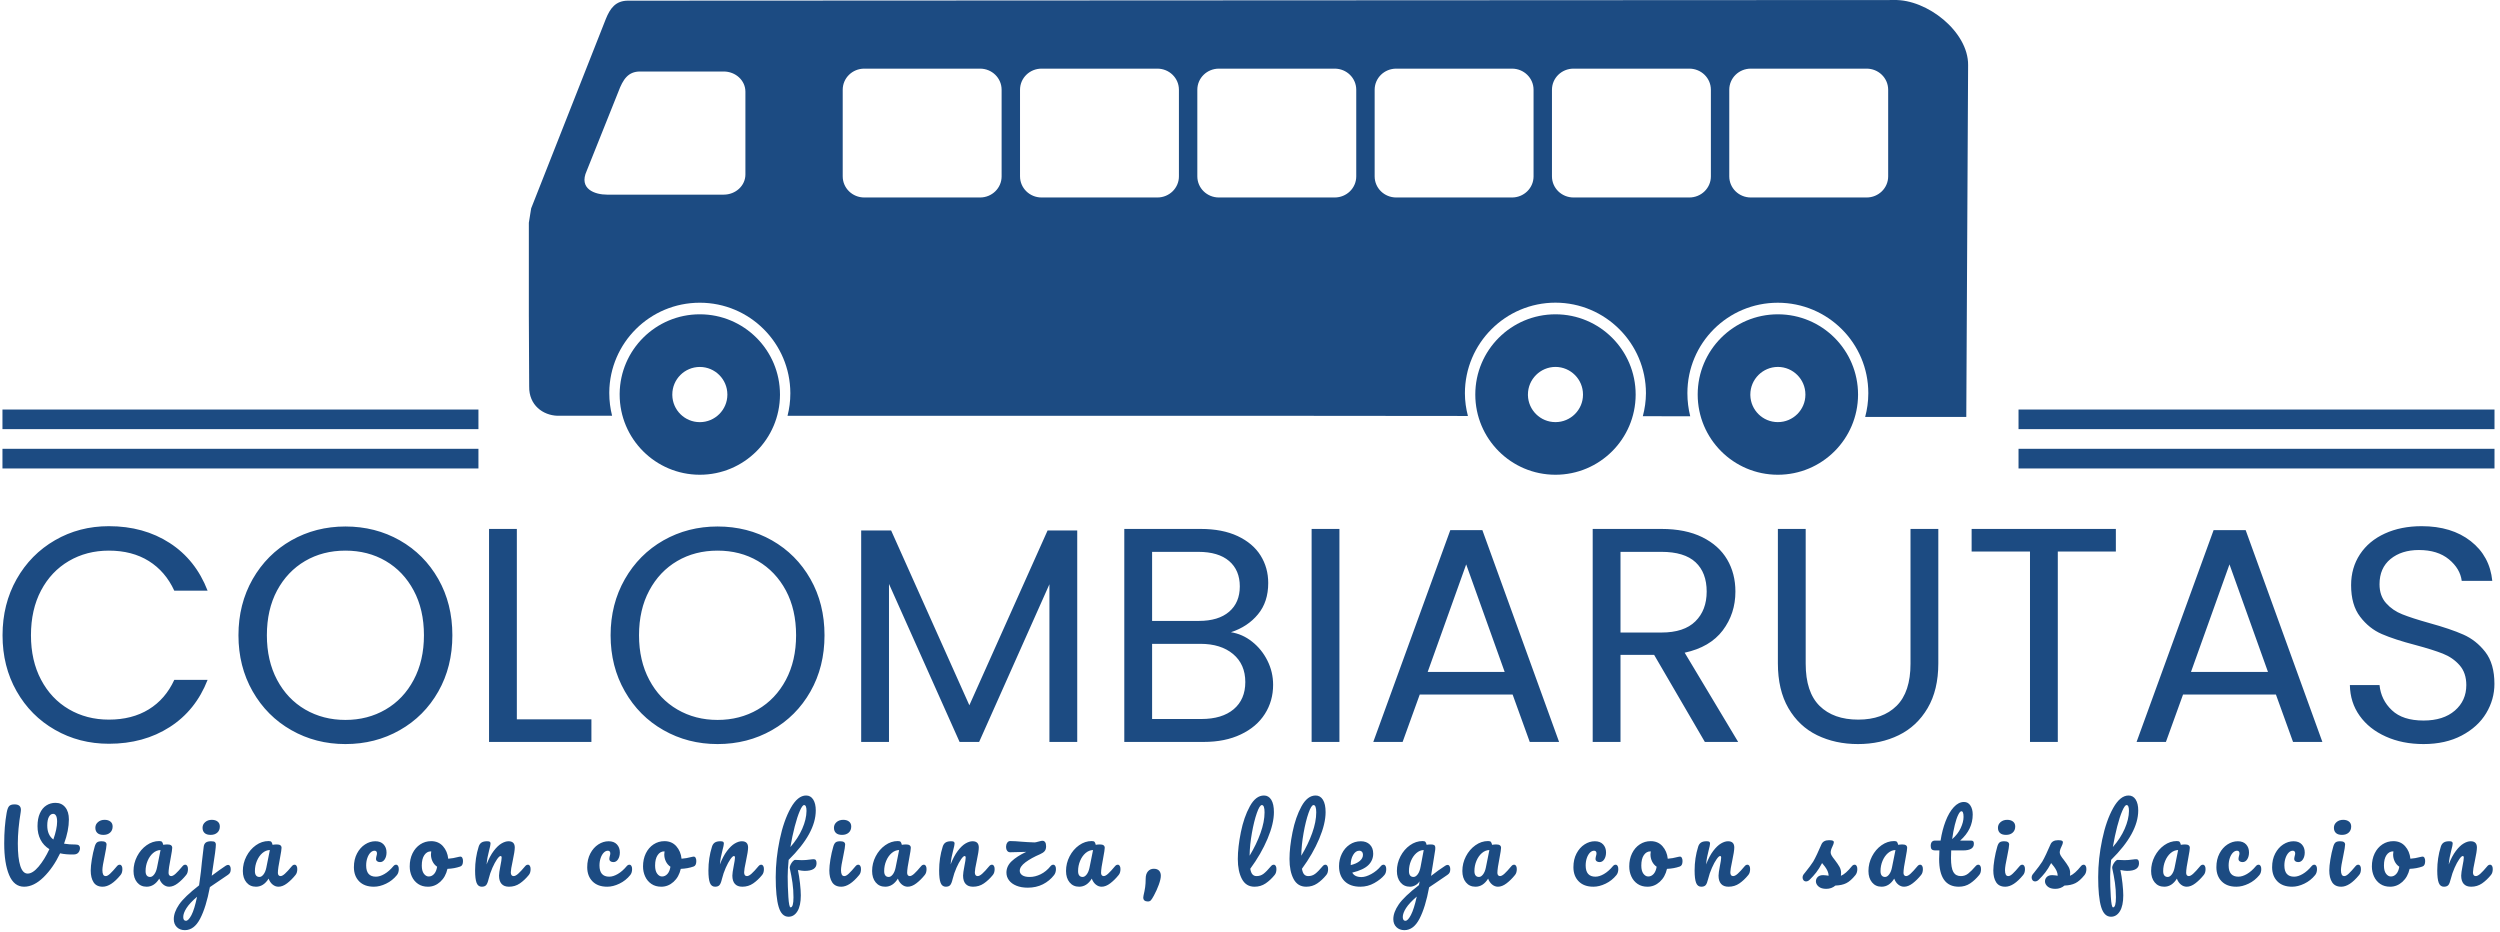 <svg xmlns="http://www.w3.org/2000/svg" version="1.1" xmlns:xlink="http://www.w3.org/1999/xlink" xmlns:svgjs="http://svgjs.dev/svgjs" width="1000" height="373" viewBox="0 0 1000 373"><g transform="matrix(1,0,0,1,-0.606,-0.469)"><svg viewBox="0 0 396 148" data-background-color="#ffffff" preserveAspectRatio="xMidYMid meet" height="373" width="1000" xmlns="http://www.w3.org/2000/svg" xmlns:xlink="http://www.w3.org/1999/xlink"><g id="tight-bounds" transform="matrix(1,0,0,1,0.24,0.186)"><svg viewBox="0 0 395.52 147.628" height="147.628" width="395.52"><g><svg viewBox="0 0 395.52 147.628" height="147.628" width="395.52"><g transform="matrix(1,0,0,1,0,83.512)"><svg viewBox="0 0 395.52 64.115" height="64.115" width="395.52"><g id="textblocktransform"><svg viewBox="0 0 395.52 64.115" height="64.115" width="395.52" id="textblock"><g><svg viewBox="0 0 395.52 34.581" height="34.581" width="395.52"><g transform="matrix(1,0,0,1,0,0)"><svg width="395.52" viewBox="2.15 -35.3 407.72 35.65" height="34.581" data-palette-color="#1c4b82"><path d="M2.15-17.45Q2.15-22.55 4.45-26.63 6.75-30.7 10.73-33 14.7-35.3 19.55-35.3L19.55-35.3Q25.25-35.3 29.5-32.55 33.75-29.8 35.7-24.75L35.7-24.75 30.25-24.75Q28.8-27.9 26.08-29.6 23.35-31.3 19.55-31.3L19.55-31.3Q15.9-31.3 13-29.6 10.1-27.9 8.45-24.78 6.8-21.65 6.8-17.45L6.8-17.45Q6.8-13.3 8.45-10.18 10.1-7.05 13-5.35 15.9-3.65 19.55-3.65L19.55-3.65Q23.35-3.65 26.08-5.33 28.8-7 30.25-10.15L30.25-10.15 35.7-10.15Q33.75-5.15 29.5-2.43 25.25 0.3 19.55 0.3L19.55 0.3Q14.7 0.3 10.73-1.98 6.75-4.25 4.45-8.3 2.15-12.35 2.15-17.45L2.15-17.45ZM58.25 0.35Q53.4 0.35 49.4-1.93 45.4-4.2 43.07-8.28 40.75-12.35 40.75-17.45L40.75-17.45Q40.75-22.55 43.07-26.63 45.4-30.7 49.4-32.98 53.4-35.25 58.25-35.25L58.25-35.25Q63.15-35.25 67.15-32.98 71.15-30.7 73.45-26.65 75.75-22.6 75.75-17.45L75.75-17.45Q75.75-12.3 73.45-8.25 71.15-4.2 67.15-1.93 63.15 0.35 58.25 0.35L58.25 0.35ZM58.25-3.6Q61.9-3.6 64.82-5.3 67.75-7 69.42-10.15 71.1-13.3 71.1-17.45L71.1-17.45Q71.1-21.65 69.42-24.78 67.75-27.9 64.85-29.6 61.95-31.3 58.25-31.3L58.25-31.3Q54.55-31.3 51.65-29.6 48.75-27.9 47.07-24.78 45.4-21.65 45.4-17.45L45.4-17.45Q45.4-13.3 47.07-10.15 48.75-7 51.67-5.3 54.6-3.6 58.25-3.6L58.25-3.6ZM86.3-34.85L86.3-3.7 98.5-3.7 98.5 0 81.75 0 81.75-34.85 86.3-34.85ZM119.14 0.35Q114.29 0.35 110.29-1.93 106.29-4.2 103.97-8.28 101.64-12.35 101.64-17.45L101.64-17.45Q101.64-22.55 103.97-26.63 106.29-30.7 110.29-32.98 114.29-35.25 119.14-35.25L119.14-35.25Q124.04-35.25 128.04-32.98 132.04-30.7 134.34-26.65 136.64-22.6 136.64-17.45L136.64-17.45Q136.64-12.3 134.34-8.25 132.04-4.2 128.04-1.93 124.04 0.35 119.14 0.35L119.14 0.35ZM119.14-3.6Q122.79-3.6 125.72-5.3 128.64-7 130.32-10.15 131.99-13.3 131.99-17.45L131.99-17.45Q131.99-21.65 130.32-24.78 128.64-27.9 125.74-29.6 122.84-31.3 119.14-31.3L119.14-31.3Q115.44-31.3 112.54-29.6 109.64-27.9 107.97-24.78 106.29-21.65 106.29-17.45L106.29-17.45Q106.29-13.3 107.97-10.15 109.64-7 112.57-5.3 115.49-3.6 119.14-3.6L119.14-3.6ZM173.14-34.6L177.99-34.6 177.99 0 173.44 0 173.44-25.8 161.94 0 158.74 0 147.19-25.85 147.19 0 142.64 0 142.64-34.6 147.54-34.6 160.34-6 173.14-34.6ZM203.14-17.95Q205.04-17.65 206.61-16.4 208.19-15.15 209.11-13.3 210.04-11.45 210.04-9.35L210.04-9.35Q210.04-6.7 208.69-4.58 207.34-2.45 204.76-1.23 202.19 0 198.69 0L198.69 0 185.69 0 185.69-34.85 198.19-34.85Q201.74-34.85 204.24-33.68 206.74-32.5 207.99-30.5 209.24-28.5 209.24-26L209.24-26Q209.24-22.9 207.56-20.88 205.89-18.85 203.14-17.95L203.14-17.95ZM190.24-31.1L190.24-19.8 197.89-19.8Q201.09-19.8 202.84-21.3 204.59-22.8 204.59-25.45L204.59-25.45Q204.59-28.1 202.84-29.6 201.09-31.1 197.79-31.1L197.79-31.1 190.24-31.1ZM198.29-3.75Q201.69-3.75 203.59-5.35 205.49-6.95 205.49-9.8L205.49-9.8Q205.49-12.7 203.49-14.38 201.49-16.05 198.14-16.05L198.14-16.05 190.24-16.05 190.24-3.75 198.29-3.75ZM216.34-34.85L220.89-34.85 220.89 0 216.34 0 216.34-34.85ZM252.03 0L249.23-7.75 234.03-7.75 231.23 0 226.43 0 239.03-34.65 244.28-34.65 256.83 0 252.03 0ZM235.33-11.45L247.93-11.45 241.63-29.05 235.33-11.45ZM286.13 0L280.68 0 272.38-14.25 266.88-14.25 266.88 0 262.33 0 262.33-34.85 273.58-34.85Q277.53-34.85 280.26-33.5 282.98-32.15 284.33-29.85 285.68-27.55 285.68-24.6L285.68-24.6Q285.68-21 283.61-18.25 281.53-15.5 277.38-14.6L277.38-14.6 286.13 0ZM266.88-31.1L266.88-17.9 273.58-17.9Q277.28-17.9 279.13-19.73 280.98-21.55 280.98-24.6L280.98-24.6Q280.98-27.7 279.16-29.4 277.33-31.1 273.58-31.1L273.58-31.1 266.88-31.1ZM292.63-34.85L297.18-34.85 297.18-12.8Q297.18-8.15 299.45-5.9 301.73-3.65 305.78-3.65L305.78-3.65Q309.78-3.65 312.05-5.9 314.33-8.15 314.33-12.8L314.33-12.8 314.33-34.85 318.88-34.85 318.88-12.85Q318.88-8.5 317.13-5.53 315.38-2.55 312.4-1.1 309.43 0.35 305.73 0.35L305.73 0.35Q302.03 0.35 299.05-1.1 296.08-2.55 294.35-5.53 292.63-8.5 292.63-12.85L292.63-12.85 292.63-34.85ZM324.33-34.85L347.93-34.85 347.93-31.15 338.43-31.15 338.43 0 333.88 0 333.88-31.15 324.33-31.15 324.33-34.85ZM376.92 0L374.12-7.75 358.92-7.75 356.12 0 351.32 0 363.92-34.65 369.17-34.65 381.72 0 376.92 0ZM360.22-11.45L372.82-11.45 366.52-29.05 360.22-11.45ZM398.27 0.35Q394.82 0.35 392.1-0.88 389.37-2.1 387.82-4.28 386.27-6.45 386.22-9.3L386.22-9.3 391.07-9.3Q391.32-6.85 393.1-5.18 394.87-3.5 398.27-3.5L398.27-3.5Q401.52-3.5 403.4-5.13 405.27-6.75 405.27-9.3L405.27-9.3Q405.27-11.3 404.17-12.55 403.07-13.8 401.42-14.45 399.77-15.1 396.97-15.85L396.97-15.85Q393.52-16.75 391.45-17.65 389.37-18.55 387.9-20.48 386.42-22.4 386.42-25.65L386.42-25.65Q386.42-28.5 387.87-30.7 389.32-32.9 391.95-34.1 394.57-35.3 397.97-35.3L397.97-35.3Q402.87-35.3 406-32.85 409.12-30.4 409.52-26.35L409.52-26.35 404.52-26.35Q404.27-28.35 402.42-29.88 400.57-31.4 397.52-31.4L397.52-31.4Q394.67-31.4 392.87-29.93 391.07-28.45 391.07-25.8L391.07-25.8Q391.07-23.9 392.15-22.7 393.22-21.5 394.8-20.88 396.37-20.25 399.22-19.45L399.22-19.45Q402.67-18.5 404.77-17.57 406.87-16.65 408.37-14.73 409.87-12.8 409.87-9.5L409.87-9.5Q409.87-6.95 408.52-4.7 407.17-2.45 404.52-1.05 401.87 0.35 398.27 0.35L398.27 0.35Z" opacity="1" transform="matrix(1,0,0,1,0,0)" fill="#1c4b82" class="wordmark-text-0" data-fill-palette-color="primary" id="text-0"></path></svg></g></svg></g><g transform="matrix(1,0,0,1,0,42.744)"><svg viewBox="0 0 395.52 21.371" height="21.371" width="395.52"><g transform="matrix(1,0,0,1,0,0)"><svg width="395.52" viewBox="6.15 -47 1289.07 69.75" height="21.371" data-palette-color="#1c4b82"><path d="M43.2-21.6Q44.35-21.6 44.88-21.1 45.4-20.6 45.4-19.8L45.4-19.8Q45.4-18.5 44.63-17.5 43.85-16.5 42.2-16.45L42.2-16.45Q38.2-16.35 35.1-17.05L35.1-17.05Q31.55-9.6 26.53-4.67 21.5 0.25 16.45 0.25L16.45 0.25Q11.25 0.25 8.7-5.8 6.15-11.85 6.15-22.15L6.15-22.15Q6.15-30.95 7.4-37.95L7.4-37.95Q7.85-40.55 8.68-41.48 9.5-42.4 11.5-42.4L11.5-42.4Q14.8-42.4 14.8-39.55L14.8-39.55Q14.8-39.25 14.7-38.45L14.7-38.45Q13.2-29.45 13.2-22.15L13.2-22.15Q13.2-14.5 14.48-10.53 15.75-6.55 18.3-6.55L18.3-6.55Q20.9-6.55 23.95-10.15 27-13.75 29.55-19.2L29.55-19.2Q26.5-21.1 24.95-24.13 23.4-27.15 23.4-31.1L23.4-31.1Q23.4-35.05 24.63-37.77 25.85-40.5 27.98-41.85 30.1-43.2 32.7-43.2L32.7-43.2Q35.9-43.2 37.77-40.9 39.65-38.6 39.65-34.6L39.65-34.6Q39.65-28.85 37.15-22.05L37.15-22.05Q39.8-21.6 43.2-21.6L43.2-21.6ZM28.45-31.45Q28.45-26.55 31.6-24.2L31.6-24.2Q33.55-29.8 33.55-33.45L33.55-33.45Q33.55-35.55 33-36.52 32.45-37.5 31.5-37.5L31.5-37.5Q30.15-37.5 29.3-35.93 28.45-34.35 28.45-31.45L28.45-31.45ZM57.56-26.6Q55.46-26.6 54.41-27.58 53.36-28.55 53.36-30.3L53.36-30.3Q53.36-32.05 54.74-33.23 56.11-34.4 58.16-34.4L58.16-34.4Q60.01-34.4 61.16-33.5 62.31-32.6 62.31-30.95L62.31-30.95Q62.31-28.95 61.01-27.78 59.71-26.6 57.56-26.6L57.56-26.6ZM57.16 0.25Q53.91 0.25 52.44-2.05 50.96-4.35 50.96-8.15L50.96-8.15Q50.96-10.4 51.54-13.93 52.11-17.45 53.01-20.5L53.01-20.5Q53.46-22.1 54.21-22.7 54.96-23.3 56.61-23.3L56.61-23.3Q59.16-23.3 59.16-21.6L59.16-21.6Q59.16-20.35 58.21-15.8L58.21-15.8Q57.01-10.3 57.01-8.35L57.01-8.35Q57.01-6.85 57.41-6.05 57.81-5.25 58.76-5.25L58.76-5.25Q59.66-5.25 61.01-6.5 62.36-7.75 64.61-10.45L64.61-10.45Q65.21-11.15 65.96-11.15L65.96-11.15Q66.61-11.15 66.99-10.55 67.36-9.95 67.36-8.9L67.36-8.9Q67.36-6.9 66.41-5.8L66.41-5.8Q61.46 0.25 57.16 0.25L57.16 0.25ZM79.93 0.25Q76.83 0.25 74.98-2 73.13-4.25 73.13-7.9L73.13-7.9Q73.13-11.9 74.98-15.48 76.83-19.05 79.9-21.23 82.98-23.4 86.43-23.4L86.43-23.4Q87.53-23.4 87.9-22.98 88.28-22.55 88.53-21.45L88.53-21.45Q89.58-21.65 90.73-21.65L90.73-21.65Q93.18-21.65 93.18-19.9L93.18-19.9Q93.18-18.85 92.43-14.9L92.43-14.9Q91.28-9.15 91.28-6.9L91.28-6.9Q91.28-6.15 91.65-5.7 92.03-5.25 92.63-5.25L92.63-5.25Q93.58-5.25 94.93-6.48 96.28-7.7 98.58-10.45L98.58-10.45Q99.18-11.15 99.93-11.15L99.93-11.15Q100.58-11.15 100.95-10.55 101.33-9.95 101.33-8.9L101.33-8.9Q101.33-6.9 100.38-5.8L100.38-5.8Q98.33-3.25 96.03-1.5 93.73 0.25 91.58 0.25L91.58 0.25Q89.93 0.25 88.55-0.88 87.18-2 86.48-3.95L86.48-3.95Q83.88 0.25 79.93 0.25L79.93 0.25ZM81.73-4.8Q82.83-4.8 83.83-6.1 84.83-7.4 85.28-9.55L85.28-9.55 87.13-18.75Q85.03-18.7 83.25-17.18 81.48-15.65 80.43-13.15 79.38-10.65 79.38-7.85L79.38-7.85Q79.38-6.3 80-5.55 80.63-4.8 81.73-4.8L81.73-4.8ZM113.09-26.6Q110.99-26.6 109.94-27.58 108.89-28.55 108.89-30.3L108.89-30.3Q108.89-32.05 110.27-33.23 111.64-34.4 113.69-34.4L113.69-34.4Q115.54-34.4 116.69-33.5 117.84-32.6 117.84-30.95L117.84-30.95Q117.84-28.95 116.54-27.78 115.24-26.6 113.09-26.6L113.09-26.6ZM122.09-11.05Q122.74-11.05 123.12-10.43 123.49-9.8 123.49-8.85L123.49-8.85Q123.49-7.7 123.14-7.05 122.79-6.4 122.04-5.9L122.04-5.9Q118.54-3.6 112.69 0.45L112.69 0.45Q110.74 10.85 107.64 16.8 104.54 22.75 99.74 22.75L99.74 22.75Q97.14 22.75 95.57 21.18 93.99 19.6 93.99 17.05L93.99 17.05Q93.99 13.5 96.74 9.47 99.49 5.45 107.09-0.45L107.09-0.45 107.44-3Q108.14-7.8 108.54-12.45L108.54-12.45Q108.84-15.15 109.49-20.5L109.49-20.5Q109.69-21.95 110.59-22.63 111.49-23.3 113.34-23.3L113.34-23.3Q114.84-23.3 115.32-22.85 115.79-22.4 115.79-21.6L115.79-21.6Q115.79-19.3 114.14-8.9L114.14-8.9 113.64-5.45Q117.64-8.45 120.94-10.65L120.94-10.65Q121.59-11.05 122.09-11.05L122.09-11.05ZM100.29 17.9Q101.59 17.9 103.14 14.95 104.69 12 106.04 5.45L106.04 5.45Q102.24 8.7 100.57 11.33 98.89 13.95 98.89 15.95L98.89 15.95Q98.89 17.9 100.29 17.9L100.29 17.9ZM136.56 0.25Q133.46 0.25 131.61-2 129.76-4.25 129.76-7.9L129.76-7.9Q129.76-11.9 131.61-15.48 133.46-19.05 136.53-21.23 139.61-23.4 143.06-23.4L143.06-23.4Q144.16-23.4 144.53-22.98 144.91-22.55 145.16-21.45L145.16-21.45Q146.21-21.65 147.36-21.65L147.36-21.65Q149.81-21.65 149.81-19.9L149.81-19.9Q149.81-18.85 149.06-14.9L149.06-14.9Q147.91-9.15 147.91-6.9L147.91-6.9Q147.91-6.15 148.28-5.7 148.66-5.25 149.26-5.25L149.26-5.25Q150.21-5.25 151.56-6.48 152.91-7.7 155.21-10.45L155.21-10.45Q155.81-11.15 156.56-11.15L156.56-11.15Q157.21-11.15 157.58-10.55 157.96-9.95 157.96-8.9L157.96-8.9Q157.96-6.9 157.01-5.8L157.01-5.8Q154.96-3.25 152.66-1.5 150.36 0.25 148.21 0.25L148.21 0.25Q146.56 0.25 145.18-0.88 143.81-2 143.11-3.95L143.11-3.95Q140.51 0.25 136.56 0.25L136.56 0.25ZM138.36-4.8Q139.46-4.8 140.46-6.1 141.46-7.4 141.91-9.55L141.91-9.55 143.76-18.75Q141.66-18.7 139.88-17.18 138.11-15.65 137.06-13.15 136.01-10.65 136.01-7.85L136.01-7.85Q136.01-6.3 136.63-5.55 137.26-4.8 138.36-4.8L138.36-4.8ZM197.64 0.25Q192.74 0.25 190.01-2.53 187.29-5.3 187.29-9.85L187.29-9.85Q187.29-13.9 188.89-16.95 190.49-20 193.04-21.65 195.59-23.3 198.39-23.3L198.39-23.3Q201.14-23.3 202.66-21.68 204.19-20.05 204.19-17.5L204.19-17.5Q204.19-15.4 203.26-13.95 202.34-12.5 200.84-12.5L200.84-12.5Q199.89-12.5 199.31-12.95 198.74-13.4 198.74-14.2L198.74-14.2Q198.74-14.55 198.84-15 198.94-15.45 198.99-15.65L198.99-15.65Q199.24-16.4 199.24-17.05L199.24-17.05Q199.24-17.7 198.91-18.05 198.59-18.4 197.99-18.4L197.99-18.4Q196.84-18.4 195.84-17.38 194.84-16.35 194.24-14.6 193.64-12.85 193.64-10.75L193.64-10.75Q193.64-4.95 198.69-4.95L198.69-4.95Q200.74-4.95 203.11-6.33 205.49-7.7 207.79-10.45L207.79-10.45Q208.39-11.15 209.14-11.15L209.14-11.15Q209.79-11.15 210.16-10.55 210.54-9.95 210.54-8.9L210.54-8.9Q210.54-7 209.59-5.8L209.59-5.8Q207.24-2.9 203.96-1.33 200.69 0.25 197.64 0.25L197.64 0.25ZM242.45-15.35Q243.1-15.35 243.45-14.7 243.8-14.05 243.8-13.05L243.8-13.05Q243.8-10.65 242.35-10.2L242.35-10.2Q239.35-9.15 235.75-9L235.75-9Q234.8-4.8 232-2.27 229.2 0.25 225.65 0.25L225.65 0.25Q222.65 0.25 220.53-1.2 218.4-2.65 217.3-5.05 216.2-7.45 216.2-10.25L216.2-10.25Q216.2-14.05 217.65-17.03 219.1-20 221.65-21.68 224.2-23.35 227.3-23.35L227.3-23.35Q231.1-23.35 233.43-20.73 235.75-18.1 236.15-14.25L236.15-14.25Q238.5-14.4 241.75-15.25L241.75-15.25Q242.15-15.35 242.45-15.35L242.45-15.35ZM226.05-5.05Q227.65-5.05 228.83-6.35 230-7.65 230.4-10.1L230.4-10.1Q228.85-11.15 228.03-12.85 227.2-14.55 227.2-16.45L227.2-16.45Q227.2-17.25 227.35-18.05L227.35-18.05 227.1-18.05Q225.1-18.05 223.78-16.13 222.45-14.2 222.45-10.7L222.45-10.7Q222.45-7.95 223.53-6.5 224.6-5.05 226.05-5.05L226.05-5.05ZM253.52 0.25Q251.62 0.25 250.84-1.75 250.07-3.75 250.07-8.15L250.07-8.15Q250.07-14.65 251.92-20.5L251.92-20.5Q252.37-21.95 253.39-22.63 254.42-23.3 256.27-23.3L256.27-23.3Q257.27-23.3 257.67-23.05 258.07-22.8 258.07-22.1L258.07-22.1Q258.07-21.3 257.32-18.5L257.32-18.5Q256.82-16.5 256.52-15 256.22-13.5 256.02-11.3L256.02-11.3Q257.67-15.6 259.72-18.3 261.77-21 263.74-22.15 265.72-23.3 267.37-23.3L267.37-23.3Q270.62-23.3 270.62-20.05L270.62-20.05Q270.62-18.1 269.52-13L269.52-13Q268.57-8.65 268.57-7.25L268.57-7.25Q268.57-5.25 270.02-5.25L270.02-5.25Q271.02-5.25 272.39-6.48 273.77-7.7 276.07-10.45L276.07-10.45Q276.67-11.15 277.42-11.15L277.42-11.15Q278.07-11.15 278.44-10.55 278.82-9.95 278.82-8.9L278.82-8.9Q278.82-6.9 277.87-5.8L277.87-5.8Q275.72-3.15 273.24-1.45 270.77 0.25 267.62 0.25L267.62 0.25Q265.07 0.25 263.77-1.23 262.47-2.7 262.47-5.5L262.47-5.5Q262.47-6.9 263.17-10.5L263.17-10.5Q263.82-13.65 263.82-14.85L263.82-14.85Q263.82-15.65 263.27-15.65L263.27-15.65Q262.62-15.65 261.44-13.98 260.27-12.3 259.04-9.55 257.82-6.8 257.07-3.75L257.07-3.75Q256.52-1.4 255.79-0.58 255.07 0.25 253.52 0.25L253.52 0.25ZM318.5 0.25Q313.6 0.25 310.87-2.53 308.15-5.3 308.15-9.85L308.15-9.85Q308.15-13.9 309.75-16.95 311.35-20 313.9-21.65 316.45-23.3 319.25-23.3L319.25-23.3Q322-23.3 323.52-21.68 325.05-20.05 325.05-17.5L325.05-17.5Q325.05-15.4 324.12-13.95 323.2-12.5 321.7-12.5L321.7-12.5Q320.75-12.5 320.17-12.95 319.6-13.4 319.6-14.2L319.6-14.2Q319.6-14.55 319.7-15 319.8-15.45 319.85-15.65L319.85-15.65Q320.1-16.4 320.1-17.05L320.1-17.05Q320.1-17.7 319.77-18.05 319.45-18.4 318.85-18.4L318.85-18.4Q317.7-18.4 316.7-17.38 315.7-16.35 315.1-14.6 314.5-12.85 314.5-10.75L314.5-10.75Q314.5-4.95 319.55-4.95L319.55-4.95Q321.6-4.95 323.97-6.33 326.35-7.7 328.65-10.45L328.65-10.45Q329.25-11.15 330-11.15L330-11.15Q330.65-11.15 331.02-10.55 331.4-9.95 331.4-8.9L331.4-8.9Q331.4-7 330.45-5.8L330.45-5.8Q328.1-2.9 324.82-1.33 321.55 0.25 318.5 0.25L318.5 0.25ZM363.31-15.35Q363.96-15.35 364.31-14.7 364.66-14.05 364.66-13.05L364.66-13.05Q364.66-10.65 363.21-10.2L363.21-10.2Q360.21-9.15 356.61-9L356.61-9Q355.66-4.8 352.86-2.27 350.06 0.25 346.51 0.25L346.51 0.25Q343.51 0.25 341.39-1.2 339.26-2.65 338.16-5.05 337.06-7.45 337.06-10.25L337.06-10.25Q337.06-14.05 338.51-17.03 339.96-20 342.51-21.68 345.06-23.35 348.16-23.35L348.16-23.35Q351.96-23.35 354.29-20.73 356.61-18.1 357.01-14.25L357.01-14.25Q359.36-14.4 362.61-15.25L362.61-15.25Q363.01-15.35 363.31-15.35L363.31-15.35ZM346.91-5.05Q348.51-5.05 349.69-6.35 350.86-7.65 351.26-10.1L351.26-10.1Q349.71-11.15 348.89-12.85 348.06-14.55 348.06-16.45L348.06-16.45Q348.06-17.25 348.21-18.05L348.21-18.05 347.96-18.05Q345.96-18.05 344.64-16.13 343.31-14.2 343.31-10.7L343.31-10.7Q343.31-7.95 344.39-6.5 345.46-5.05 346.91-5.05L346.91-5.05ZM374.38 0.25Q372.48 0.25 371.7-1.75 370.93-3.75 370.93-8.15L370.93-8.15Q370.93-14.65 372.78-20.5L372.78-20.5Q373.23-21.95 374.25-22.63 375.28-23.3 377.13-23.3L377.13-23.3Q378.13-23.3 378.53-23.05 378.93-22.8 378.93-22.1L378.93-22.1Q378.93-21.3 378.18-18.5L378.18-18.5Q377.68-16.5 377.38-15 377.08-13.5 376.88-11.3L376.88-11.3Q378.53-15.6 380.58-18.3 382.63-21 384.6-22.15 386.58-23.3 388.23-23.3L388.23-23.3Q391.48-23.3 391.48-20.05L391.48-20.05Q391.48-18.1 390.38-13L390.38-13Q389.43-8.65 389.43-7.25L389.43-7.25Q389.43-5.25 390.88-5.25L390.88-5.25Q391.88-5.25 393.25-6.48 394.63-7.7 396.93-10.45L396.93-10.45Q397.53-11.15 398.28-11.15L398.28-11.15Q398.93-11.15 399.3-10.55 399.68-9.95 399.68-8.9L399.68-8.9Q399.68-6.9 398.73-5.8L398.73-5.8Q396.58-3.15 394.1-1.45 391.63 0.25 388.48 0.25L388.48 0.25Q385.93 0.25 384.63-1.23 383.33-2.7 383.33-5.5L383.33-5.5Q383.33-6.9 384.03-10.5L384.03-10.5Q384.68-13.65 384.68-14.85L384.68-14.85Q384.68-15.65 384.13-15.65L384.13-15.65Q383.48-15.65 382.3-13.98 381.13-12.3 379.9-9.55 378.68-6.8 377.93-3.75L377.93-3.75Q377.38-1.4 376.65-0.58 375.93 0.25 374.38 0.25L374.38 0.25ZM425.54-14Q426.94-14 426.94-11.9L426.94-11.9Q426.94-7.95 420.74-7.95L420.74-7.95Q419.54-7.95 417.29-8.4L417.29-8.4Q417.94-5.3 418.37-1.53 418.79 2.25 418.79 4.7L418.79 4.7Q418.79 10.1 417.04 12.95 415.29 15.8 412.44 15.8L412.44 15.8Q408.84 15.8 407.32 10.7 405.79 5.6 405.79-4.7L405.79-4.7Q405.79-14.3 407.87-24.18 409.94-34.05 413.57-40.53 417.19-47 421.54-47L421.54-47Q423.89-47 425.22-44.9 426.54-42.8 426.54-39.25L426.54-39.25Q426.54-27.5 412.49-13.65L412.49-13.65Q411.99-8.75 411.99-5.05L411.99-5.05Q411.99 0.1 412.34 5.53 412.69 10.95 413.49 10.95L413.49 10.95Q414.99 10.95 414.99 5.75L414.99 5.75Q414.99 1.85 414.47-1.8 413.94-5.45 413.04-9.5L413.04-9.5Q412.99-10.15 413.47-11.15 413.94-12.15 414.64-12.9 415.34-13.65 415.89-13.65L415.89-13.65Q416.89-13.65 418.29-13.55L418.29-13.55Q418.74-13.5 419.34-13.5L419.34-13.5Q421.34-13.5 423.79-13.85L423.79-13.85Q424.19-13.9 424.64-13.95 425.09-14 425.54-14L425.54-14ZM420.49-42.05Q419.59-42.05 418.27-39 416.94-35.95 415.64-30.93 414.34-25.9 413.39-20.3L413.39-20.3Q417.39-24.85 419.54-29.78 421.69-34.7 421.74-39L421.74-39Q421.74-42.05 420.49-42.05L420.49-42.05ZM440.16-26.6Q438.06-26.6 437.01-27.58 435.96-28.55 435.96-30.3L435.96-30.3Q435.96-32.05 437.33-33.23 438.71-34.4 440.76-34.4L440.76-34.4Q442.61-34.4 443.76-33.5 444.91-32.6 444.91-30.95L444.91-30.95Q444.91-28.95 443.61-27.78 442.31-26.6 440.16-26.6L440.16-26.6ZM439.76 0.25Q436.51 0.25 435.03-2.05 433.56-4.35 433.56-8.15L433.56-8.15Q433.56-10.4 434.13-13.93 434.71-17.45 435.61-20.5L435.61-20.5Q436.06-22.1 436.81-22.7 437.56-23.3 439.21-23.3L439.21-23.3Q441.76-23.3 441.76-21.6L441.76-21.6Q441.76-20.35 440.81-15.8L440.81-15.8Q439.61-10.3 439.61-8.35L439.61-8.35Q439.61-6.85 440.01-6.05 440.41-5.25 441.36-5.25L441.36-5.25Q442.26-5.25 443.61-6.5 444.96-7.75 447.21-10.45L447.21-10.45Q447.81-11.15 448.56-11.15L448.56-11.15Q449.21-11.15 449.58-10.55 449.96-9.95 449.96-8.9L449.96-8.9Q449.96-6.9 449.01-5.8L449.01-5.8Q444.06 0.25 439.76 0.25L439.76 0.25ZM462.52 0.25Q459.42 0.25 457.57-2 455.72-4.25 455.72-7.9L455.72-7.9Q455.72-11.9 457.57-15.48 459.42-19.05 462.5-21.23 465.57-23.4 469.02-23.4L469.02-23.4Q470.12-23.4 470.5-22.98 470.87-22.55 471.12-21.45L471.12-21.45Q472.17-21.65 473.32-21.65L473.32-21.65Q475.77-21.65 475.77-19.9L475.77-19.9Q475.77-18.85 475.02-14.9L475.02-14.9Q473.87-9.15 473.87-6.9L473.87-6.9Q473.87-6.15 474.25-5.7 474.62-5.25 475.22-5.25L475.22-5.25Q476.17-5.25 477.52-6.48 478.87-7.7 481.17-10.45L481.17-10.45Q481.77-11.15 482.52-11.15L482.52-11.15Q483.17-11.15 483.55-10.55 483.92-9.95 483.92-8.9L483.92-8.9Q483.92-6.9 482.97-5.8L482.97-5.8Q480.92-3.25 478.62-1.5 476.32 0.25 474.17 0.25L474.17 0.25Q472.52 0.25 471.15-0.88 469.77-2 469.07-3.95L469.07-3.95Q466.47 0.25 462.52 0.25L462.52 0.25ZM464.32-4.8Q465.42-4.8 466.42-6.1 467.42-7.4 467.87-9.55L467.87-9.55 469.72-18.75Q467.62-18.7 465.85-17.18 464.07-15.65 463.02-13.15 461.97-10.65 461.97-7.85L461.97-7.85Q461.97-6.3 462.6-5.55 463.22-4.8 464.32-4.8L464.32-4.8ZM493.89 0.25Q491.99 0.25 491.21-1.75 490.44-3.75 490.44-8.15L490.44-8.15Q490.44-14.65 492.29-20.5L492.29-20.5Q492.74-21.95 493.76-22.63 494.79-23.3 496.64-23.3L496.64-23.3Q497.64-23.3 498.04-23.05 498.44-22.8 498.44-22.1L498.44-22.1Q498.44-21.3 497.69-18.5L497.69-18.5Q497.19-16.5 496.89-15 496.59-13.5 496.39-11.3L496.39-11.3Q498.04-15.6 500.09-18.3 502.14-21 504.11-22.15 506.09-23.3 507.74-23.3L507.74-23.3Q510.99-23.3 510.99-20.05L510.99-20.05Q510.99-18.1 509.89-13L509.89-13Q508.94-8.65 508.94-7.25L508.94-7.25Q508.94-5.25 510.39-5.25L510.39-5.25Q511.39-5.25 512.76-6.48 514.14-7.7 516.44-10.45L516.44-10.45Q517.04-11.15 517.79-11.15L517.79-11.15Q518.44-11.15 518.81-10.55 519.19-9.95 519.19-8.9L519.19-8.9Q519.19-6.9 518.24-5.8L518.24-5.8Q516.09-3.15 513.61-1.45 511.14 0.25 507.99 0.25L507.99 0.25Q505.44 0.25 504.14-1.23 502.84-2.7 502.84-5.5L502.84-5.5Q502.84-6.9 503.54-10.5L503.54-10.5Q504.19-13.65 504.19-14.85L504.19-14.85Q504.19-15.65 503.64-15.65L503.64-15.65Q502.99-15.65 501.81-13.98 500.64-12.3 499.41-9.55 498.19-6.8 497.44-3.75L497.44-3.75Q496.89-1.4 496.16-0.58 495.44 0.25 493.89 0.25L493.89 0.25ZM549.55-11.15Q550.2-11.15 550.58-10.55 550.95-9.95 550.95-8.9L550.95-8.9Q550.95-7.05 550-5.8L550-5.8Q547.65-2.75 544.18-1 540.7 0.75 536.35 0.75L536.35 0.75Q532.95 0.75 530.45-0.28 527.95-1.3 526.63-3.08 525.3-4.85 525.3-7.05L525.3-7.05Q525.3-10.35 527.95-12.9 530.6-15.45 535.55-17.8L535.55-17.8 527.35-17.6Q526.25-17.55 525.68-18.38 525.1-19.2 525.1-20.35L525.1-20.35Q525.1-21.55 525.68-22.48 526.25-23.4 527.25-23.4L527.25-23.4Q529.55-23.4 533.4-23.05L533.4-23.05Q534.2-23 536.33-22.85 538.45-22.7 539.9-22.7L539.9-22.7Q540.4-22.7 541.8-23.1L541.8-23.1Q542.05-23.15 542.78-23.35 543.5-23.55 544-23.55L544-23.55Q544.8-23.55 545.33-22.85 545.85-22.15 545.85-20.7L545.85-20.7Q545.85-19.1 545.1-18.2 544.35-17.3 542.75-16.6L542.75-16.6Q538.2-14.65 535.2-12.43 532.2-10.2 532.2-8L532.2-8Q532.2-6.6 533.5-5.7 534.8-4.8 537.35-4.8L537.35-4.8Q540.15-4.8 543.03-6.2 545.9-7.6 548.2-10.45L548.2-10.45Q548.8-11.15 549.55-11.15L549.55-11.15ZM562.97 0.25Q559.87 0.25 558.02-2 556.17-4.25 556.17-7.9L556.17-7.9Q556.17-11.9 558.02-15.48 559.87-19.05 562.94-21.23 566.02-23.4 569.47-23.4L569.47-23.4Q570.57-23.4 570.94-22.98 571.32-22.55 571.57-21.45L571.57-21.45Q572.62-21.65 573.77-21.65L573.77-21.65Q576.22-21.65 576.22-19.9L576.22-19.9Q576.22-18.85 575.47-14.9L575.47-14.9Q574.32-9.15 574.32-6.9L574.32-6.9Q574.32-6.15 574.69-5.7 575.07-5.25 575.67-5.25L575.67-5.25Q576.62-5.25 577.97-6.48 579.32-7.7 581.62-10.45L581.62-10.45Q582.22-11.15 582.97-11.15L582.97-11.15Q583.62-11.15 583.99-10.55 584.37-9.95 584.37-8.9L584.37-8.9Q584.37-6.9 583.42-5.8L583.42-5.8Q581.37-3.25 579.07-1.5 576.77 0.25 574.62 0.25L574.62 0.25Q572.97 0.25 571.59-0.88 570.22-2 569.52-3.95L569.52-3.95Q566.92 0.25 562.97 0.25L562.97 0.25ZM564.77-4.8Q565.87-4.8 566.87-6.1 567.87-7.4 568.32-9.55L568.32-9.55 570.17-18.75Q568.07-18.7 566.29-17.18 564.52-15.65 563.47-13.15 562.42-10.65 562.42-7.85L562.42-7.85Q562.42-6.3 563.04-5.55 563.67-4.8 564.77-4.8L564.77-4.8ZM598.58 7.9Q597.48 7.9 596.83 7.4 596.18 6.9 596.18 5.8L596.18 5.8Q596.18 5.35 596.33 4.75L596.33 4.75Q596.88 2.45 597.16 0.5 597.43-1.45 597.43-3.85L597.43-3.85Q597.43-6.35 598.61-7.7 599.78-9.05 601.63-9.05L601.63-9.05Q603.43-9.05 604.36-8.08 605.28-7.1 605.28-5.45L605.28-5.45Q605.28-3.7 604.23-0.8 603.18 2.1 601.68 4.85L601.68 4.85Q600.68 6.7 600.11 7.3 599.53 7.9 598.58 7.9L598.58 7.9ZM663.76-11.15Q664.41-11.15 664.79-10.55 665.16-9.95 665.16-8.9L665.16-8.9Q665.16-6.9 664.21-5.8L664.21-5.8Q662.06-3.15 659.54-1.45 657.01 0.25 653.81 0.25L653.81 0.25Q649.41 0.25 647.29-3.75 645.16-7.75 645.16-14.1L645.16-14.1Q645.16-20.2 646.74-28 648.31-35.8 651.39-41.4 654.46-47 658.71-47L658.71-47Q661.11-47 662.49-44.78 663.86-42.55 663.86-38.4L663.86-38.4Q663.86-32.45 660.56-24.6 657.26-16.75 651.61-9.05L651.61-9.05Q651.96-7 652.76-6.13 653.56-5.25 654.86-5.25L654.86-5.25Q656.91-5.25 658.46-6.43 660.01-7.6 662.41-10.45L662.41-10.45Q663.01-11.15 663.76-11.15L663.76-11.15ZM657.61-42.05Q656.46-42.05 655.01-37.9 653.56-33.75 652.46-27.6 651.36-21.45 651.26-15.8L651.26-15.8Q654.81-21.65 656.91-27.53 659.01-33.4 659.01-38.25L659.01-38.25Q659.01-42.05 657.61-42.05L657.61-42.05ZM690.53-11.15Q691.18-11.15 691.55-10.55 691.93-9.95 691.93-8.9L691.93-8.9Q691.93-6.9 690.98-5.8L690.98-5.8Q688.83-3.15 686.3-1.45 683.78 0.25 680.58 0.25L680.58 0.25Q676.18 0.25 674.05-3.75 671.93-7.75 671.93-14.1L671.93-14.1Q671.93-20.2 673.5-28 675.08-35.8 678.15-41.4 681.23-47 685.48-47L685.48-47Q687.88-47 689.25-44.78 690.63-42.55 690.63-38.4L690.63-38.4Q690.63-32.45 687.33-24.6 684.03-16.75 678.38-9.05L678.38-9.05Q678.73-7 679.53-6.13 680.33-5.25 681.63-5.25L681.63-5.25Q683.68-5.25 685.23-6.43 686.78-7.6 689.18-10.45L689.18-10.45Q689.78-11.15 690.53-11.15L690.53-11.15ZM684.38-42.05Q683.23-42.05 681.78-37.9 680.33-33.75 679.23-27.6 678.13-21.45 678.03-15.8L678.03-15.8Q681.58-21.65 683.68-27.53 685.78-33.4 685.78-38.25L685.78-38.25Q685.78-42.05 684.38-42.05L684.38-42.05ZM720.64-11.15Q721.29-11.15 721.67-10.55 722.04-9.95 722.04-8.9L722.04-8.9Q722.04-6.9 721.09-5.8L721.09-5.8Q719.24-3.55 715.87-1.65 712.49 0.25 708.64 0.25L708.64 0.25Q703.39 0.25 700.49-2.6 697.59-5.45 697.59-10.4L697.59-10.4Q697.59-13.85 699.04-16.82 700.49-19.8 703.07-21.55 705.64-23.3 708.89-23.3L708.89-23.3Q711.79-23.3 713.54-21.58 715.29-19.85 715.29-16.9L715.29-16.9Q715.29-13.45 712.82-10.98 710.34-8.5 704.44-7.05L704.44-7.05Q705.69-4.75 709.19-4.75L709.19-4.75Q711.44-4.75 714.32-6.33 717.19-7.9 719.29-10.45L719.29-10.45Q719.89-11.15 720.64-11.15L720.64-11.15ZM708.04-18.4Q706.19-18.4 704.92-16.25 703.64-14.1 703.64-11.05L703.64-11.05 703.64-10.95Q706.59-11.65 708.29-13.05 709.99-14.45 709.99-16.3L709.99-16.3Q709.99-17.25 709.47-17.82 708.94-18.4 708.04-18.4L708.04-18.4ZM753.81-11.05Q754.46-11.05 754.83-10.43 755.21-9.8 755.21-8.85L755.21-8.85Q755.21-7.7 754.86-7.05 754.51-6.4 753.76-5.9L753.76-5.9Q749.46-3 747.46-1.6L747.46-1.6 744.26 0.55Q742.36 10.9 739.28 16.82 736.21 22.75 731.46 22.75L731.46 22.75Q728.91 22.75 727.31 21.18 725.71 19.6 725.71 17.05L725.71 17.05Q725.71 13.5 728.51 9.43 731.31 5.35 739.01-0.6L739.01-0.6 739.31-2.55Q738.46-1.2 737.08-0.48 735.71 0.25 734.36 0.25L734.36 0.25Q731.26 0.25 729.41-2 727.56-4.25 727.56-7.9L727.56-7.9Q727.56-11.9 729.41-15.48 731.26-19.05 734.33-21.23 737.41-23.4 740.86-23.4L740.86-23.4Q741.96-23.4 742.33-22.98 742.71-22.55 742.96-21.45L742.96-21.45Q743.91-21.65 745.16-21.65L745.16-21.65Q746.41-21.65 746.93-21.28 747.46-20.9 747.46-19.8L747.46-19.8Q747.46-19.2 747.41-18.85L747.41-18.85Q747.21-17.3 746.16-11L746.16-11Q745.96-9.8 745.73-8.38 745.51-6.95 745.26-5.35L745.26-5.35Q749.11-8.35 752.66-10.65L752.66-10.65Q753.31-11.05 753.81-11.05L753.81-11.05ZM736.16-4.8Q737.31-4.8 738.36-6.2 739.41-7.6 739.86-10.2L739.86-10.2 741.46-18.75Q739.41-18.7 737.66-17.18 735.91-15.65 734.86-13.15 733.81-10.65 733.81-7.85L733.81-7.85Q733.81-6.3 734.43-5.55 735.06-4.8 736.16-4.8L736.16-4.8ZM732.01 17.9Q733.26 17.9 734.83 14.9 736.41 11.9 737.86 5.35L737.86 5.35Q734.01 8.65 732.31 11.3 730.61 13.95 730.61 15.95L730.61 15.95Q730.61 16.8 730.93 17.35 731.26 17.9 732.01 17.9L732.01 17.9ZM768.27 0.25Q765.17 0.25 763.32-2 761.47-4.25 761.47-7.9L761.47-7.9Q761.47-11.9 763.32-15.48 765.17-19.05 768.25-21.23 771.32-23.4 774.77-23.4L774.77-23.4Q775.87-23.4 776.25-22.98 776.62-22.55 776.87-21.45L776.87-21.45Q777.92-21.65 779.07-21.65L779.07-21.65Q781.52-21.65 781.52-19.9L781.52-19.9Q781.52-18.85 780.77-14.9L780.77-14.9Q779.62-9.15 779.62-6.9L779.62-6.9Q779.62-6.15 780-5.7 780.37-5.25 780.97-5.25L780.97-5.25Q781.92-5.25 783.27-6.48 784.62-7.7 786.92-10.45L786.92-10.45Q787.52-11.15 788.27-11.15L788.27-11.15Q788.92-11.15 789.3-10.55 789.67-9.95 789.67-8.9L789.67-8.9Q789.67-6.9 788.72-5.8L788.72-5.8Q786.67-3.25 784.37-1.5 782.07 0.25 779.92 0.25L779.92 0.25Q778.27 0.25 776.9-0.88 775.52-2 774.82-3.95L774.82-3.95Q772.22 0.25 768.27 0.25L768.27 0.25ZM770.07-4.8Q771.17-4.8 772.17-6.1 773.17-7.4 773.62-9.55L773.62-9.55 775.47-18.75Q773.37-18.7 771.6-17.18 769.82-15.65 768.77-13.15 767.72-10.65 767.72-7.85L767.72-7.85Q767.72-6.3 768.35-5.55 768.97-4.8 770.07-4.8L770.07-4.8ZM829.35 0.25Q824.45 0.25 821.73-2.53 819-5.3 819-9.85L819-9.85Q819-13.9 820.6-16.95 822.2-20 824.75-21.65 827.3-23.3 830.1-23.3L830.1-23.3Q832.85-23.3 834.38-21.68 835.9-20.05 835.9-17.5L835.9-17.5Q835.9-15.4 834.98-13.95 834.05-12.5 832.55-12.5L832.55-12.5Q831.6-12.5 831.03-12.95 830.45-13.4 830.45-14.2L830.45-14.2Q830.45-14.55 830.55-15 830.65-15.45 830.7-15.65L830.7-15.65Q830.95-16.4 830.95-17.05L830.95-17.05Q830.95-17.7 830.63-18.05 830.3-18.4 829.7-18.4L829.7-18.4Q828.55-18.4 827.55-17.38 826.55-16.35 825.95-14.6 825.35-12.85 825.35-10.75L825.35-10.75Q825.35-4.95 830.4-4.95L830.4-4.95Q832.45-4.95 834.83-6.33 837.2-7.7 839.5-10.45L839.5-10.45Q840.1-11.15 840.85-11.15L840.85-11.15Q841.5-11.15 841.88-10.55 842.25-9.95 842.25-8.9L842.25-8.9Q842.25-7 841.3-5.8L841.3-5.8Q838.95-2.9 835.68-1.33 832.4 0.25 829.35 0.25L829.35 0.25ZM874.17-15.35Q874.82-15.35 875.17-14.7 875.52-14.05 875.52-13.05L875.52-13.05Q875.52-10.65 874.07-10.2L874.07-10.2Q871.07-9.15 867.47-9L867.47-9Q866.52-4.8 863.72-2.27 860.92 0.25 857.37 0.25L857.37 0.25Q854.37 0.25 852.24-1.2 850.12-2.65 849.02-5.05 847.92-7.45 847.92-10.25L847.92-10.25Q847.92-14.05 849.37-17.03 850.82-20 853.37-21.68 855.92-23.35 859.02-23.35L859.02-23.35Q862.82-23.35 865.14-20.73 867.47-18.1 867.87-14.25L867.87-14.25Q870.22-14.4 873.47-15.25L873.47-15.25Q873.87-15.35 874.17-15.35L874.17-15.35ZM857.77-5.05Q859.37-5.05 860.54-6.35 861.72-7.65 862.12-10.1L862.12-10.1Q860.57-11.15 859.74-12.85 858.92-14.55 858.92-16.45L858.92-16.45Q858.92-17.25 859.07-18.05L859.07-18.05 858.82-18.05Q856.82-18.05 855.49-16.13 854.17-14.2 854.17-10.7L854.17-10.7Q854.17-7.95 855.24-6.5 856.32-5.05 857.77-5.05L857.77-5.05ZM885.23 0.25Q883.33 0.25 882.56-1.75 881.78-3.75 881.78-8.15L881.78-8.15Q881.78-14.65 883.63-20.5L883.63-20.5Q884.08-21.95 885.11-22.63 886.13-23.3 887.98-23.3L887.98-23.3Q888.98-23.3 889.38-23.05 889.78-22.8 889.78-22.1L889.78-22.1Q889.78-21.3 889.03-18.5L889.03-18.5Q888.53-16.5 888.23-15 887.93-13.5 887.73-11.3L887.73-11.3Q889.38-15.6 891.43-18.3 893.48-21 895.46-22.15 897.43-23.3 899.08-23.3L899.08-23.3Q902.33-23.3 902.33-20.05L902.33-20.05Q902.33-18.1 901.23-13L901.23-13Q900.28-8.65 900.28-7.25L900.28-7.25Q900.28-5.25 901.73-5.25L901.73-5.25Q902.73-5.25 904.11-6.48 905.48-7.7 907.78-10.45L907.78-10.45Q908.38-11.15 909.13-11.15L909.13-11.15Q909.78-11.15 910.16-10.55 910.53-9.95 910.53-8.9L910.53-8.9Q910.53-6.9 909.58-5.8L909.58-5.8Q907.43-3.15 904.96-1.45 902.48 0.25 899.33 0.25L899.33 0.25Q896.78 0.25 895.48-1.23 894.18-2.7 894.18-5.5L894.18-5.5Q894.18-6.9 894.88-10.5L894.88-10.5Q895.53-13.65 895.53-14.85L895.53-14.85Q895.53-15.65 894.98-15.65L894.98-15.65Q894.33-15.65 893.16-13.98 891.98-12.3 890.76-9.55 889.53-6.8 888.78-3.75L888.78-3.75Q888.23-1.4 887.51-0.58 886.78 0.25 885.23 0.25L885.23 0.25ZM949.96 1.35Q947.36 1.35 945.99 0.15 944.61-1.05 944.61-2.55L944.61-2.55Q944.61-3.85 945.56-4.8 946.51-5.75 948.36-5.75L948.36-5.75Q949.01-5.75 949.89-5.63 950.76-5.5 951.21-5.45L951.21-5.45Q951.16-6.75 950.64-7.9 950.11-9.05 949.31-10.13 948.51-11.2 947.81-12L947.81-12Q946.26-9.05 944.74-7.1 943.21-5.15 941.41-3.4L941.41-3.4Q940.51-2.5 939.51-2.5L939.51-2.5Q938.71-2.5 938.21-3.08 937.71-3.65 937.71-4.5L937.71-4.5Q937.71-5.5 938.41-6.35L938.41-6.35 939.06-7.15Q941.81-10.55 943.21-12.75L943.21-12.75Q944.06-14.2 945.21-16.63 946.36-19.05 947.46-21.65L947.46-21.65Q948.41-23.85 951.41-23.85L951.41-23.85Q952.81-23.85 953.36-23.6 953.91-23.35 953.91-22.8L953.91-22.8Q953.91-22.5 953.71-21.85 953.51-21.2 953.16-20.55L953.16-20.55Q952.26-18.75 952.26-17.5L952.26-17.5Q952.26-16.75 952.79-15.85 953.31-14.95 954.41-13.6L954.41-13.6Q956.01-11.5 956.84-10.03 957.66-8.55 957.66-6.8L957.66-6.8Q957.66-6.3 957.56-5.4L957.56-5.4Q960.01-6.35 963.31-10.45L963.31-10.45Q963.91-11.15 964.66-11.15L964.66-11.15Q965.31-11.15 965.69-10.55 966.06-9.95 966.06-8.9L966.06-8.9Q966.06-7 965.11-5.8L965.11-5.8Q962.61-2.7 960.34-1.58 958.06-0.45 954.71-0.35L954.71-0.35Q952.71 1.35 949.96 1.35L949.96 1.35ZM978.63 0.25Q975.53 0.25 973.68-2 971.83-4.25 971.83-7.9L971.83-7.9Q971.83-11.9 973.68-15.48 975.53-19.05 978.6-21.23 981.68-23.4 985.13-23.4L985.13-23.4Q986.23-23.4 986.6-22.98 986.98-22.55 987.23-21.45L987.23-21.45Q988.28-21.65 989.43-21.65L989.43-21.65Q991.88-21.65 991.88-19.9L991.88-19.9Q991.88-18.85 991.13-14.9L991.13-14.9Q989.98-9.15 989.98-6.9L989.98-6.9Q989.98-6.15 990.35-5.7 990.73-5.25 991.33-5.25L991.33-5.25Q992.28-5.25 993.63-6.48 994.98-7.7 997.28-10.45L997.28-10.45Q997.88-11.15 998.63-11.15L998.63-11.15Q999.28-11.15 999.65-10.55 1000.03-9.95 1000.03-8.9L1000.03-8.9Q1000.03-6.9 999.08-5.8L999.08-5.8Q997.03-3.25 994.73-1.5 992.43 0.25 990.28 0.25L990.28 0.25Q988.63 0.25 987.25-0.88 985.88-2 985.18-3.95L985.18-3.95Q982.58 0.25 978.63 0.25L978.63 0.25ZM980.43-4.8Q981.53-4.8 982.53-6.1 983.53-7.4 983.98-9.55L983.98-9.55 985.83-18.75Q983.73-18.7 981.95-17.18 980.18-15.65 979.13-13.15 978.08-10.65 978.08-7.85L978.08-7.85Q978.08-6.3 978.7-5.55 979.33-4.8 980.43-4.8L980.43-4.8ZM1028.74-11.15Q1029.39-11.15 1029.77-10.55 1030.14-9.95 1030.14-8.9L1030.14-8.9Q1030.14-6.9 1029.19-5.8L1029.19-5.8Q1027.04-3.15 1024.49-1.45 1021.94 0.25 1018.64 0.25L1018.64 0.25Q1008.44 0.25 1008.44-14.1L1008.44-14.1Q1008.44-16.3 1008.59-18.55L1008.59-18.55 1006.64-18.55Q1005.14-18.55 1004.62-19.1 1004.09-19.65 1004.09-20.85L1004.09-20.85Q1004.09-23.65 1006.34-23.65L1006.34-23.65 1009.19-23.65Q1010.04-29.15 1011.79-33.7 1013.54-38.25 1016.02-40.95 1018.49-43.65 1021.34-43.65L1021.34-43.65Q1023.44-43.65 1024.64-41.8 1025.84-39.95 1025.84-37.15L1025.84-37.15Q1025.84-29.4 1019.34-23.65L1019.34-23.65 1024.94-23.65Q1025.74-23.65 1026.09-23.3 1026.44-22.95 1026.44-22L1026.44-22Q1026.44-18.55 1020.79-18.55L1020.79-18.55 1014.69-18.55Q1014.59-16.05 1014.59-14.65L1014.59-14.65Q1014.59-9.45 1015.82-7.35 1017.04-5.25 1019.69-5.25L1019.69-5.25Q1021.84-5.25 1023.49-6.55 1025.14-7.85 1027.39-10.45L1027.39-10.45Q1027.99-11.15 1028.74-11.15L1028.74-11.15ZM1019.99-38.85Q1019.24-38.85 1018.32-36.98 1017.39-35.1 1016.57-31.78 1015.74-28.45 1015.19-24.4L1015.19-24.4Q1018.14-26.95 1019.62-30.13 1021.09-33.3 1021.09-35.9L1021.09-35.9Q1021.09-38.85 1019.99-38.85L1019.99-38.85ZM1043.11-26.6Q1041.01-26.6 1039.96-27.58 1038.91-28.55 1038.91-30.3L1038.91-30.3Q1038.91-32.05 1040.28-33.23 1041.66-34.4 1043.71-34.4L1043.71-34.4Q1045.56-34.4 1046.71-33.5 1047.86-32.6 1047.86-30.95L1047.86-30.95Q1047.86-28.95 1046.56-27.78 1045.26-26.6 1043.11-26.6L1043.11-26.6ZM1042.71 0.25Q1039.46 0.25 1037.98-2.05 1036.51-4.35 1036.51-8.15L1036.51-8.15Q1036.51-10.4 1037.08-13.93 1037.66-17.45 1038.56-20.5L1038.56-20.5Q1039.01-22.1 1039.76-22.7 1040.51-23.3 1042.16-23.3L1042.16-23.3Q1044.71-23.3 1044.71-21.6L1044.71-21.6Q1044.71-20.35 1043.76-15.8L1043.76-15.8Q1042.56-10.3 1042.56-8.35L1042.56-8.35Q1042.56-6.85 1042.96-6.05 1043.36-5.25 1044.31-5.25L1044.31-5.25Q1045.21-5.25 1046.56-6.5 1047.91-7.75 1050.16-10.45L1050.16-10.45Q1050.76-11.15 1051.51-11.15L1051.51-11.15Q1052.16-11.15 1052.53-10.55 1052.91-9.95 1052.91-8.9L1052.91-8.9Q1052.91-6.9 1051.96-5.8L1051.96-5.8Q1047.01 0.25 1042.71 0.25L1042.71 0.25ZM1068.62 1.35Q1066.02 1.35 1064.65 0.15 1063.27-1.05 1063.27-2.55L1063.27-2.55Q1063.27-3.85 1064.22-4.8 1065.17-5.75 1067.02-5.75L1067.02-5.75Q1067.67-5.75 1068.55-5.63 1069.42-5.5 1069.87-5.45L1069.87-5.45Q1069.82-6.75 1069.3-7.9 1068.77-9.05 1067.97-10.13 1067.17-11.2 1066.47-12L1066.47-12Q1064.92-9.05 1063.4-7.1 1061.87-5.15 1060.07-3.4L1060.07-3.4Q1059.17-2.5 1058.17-2.5L1058.17-2.5Q1057.37-2.5 1056.87-3.08 1056.37-3.65 1056.37-4.5L1056.37-4.5Q1056.37-5.5 1057.07-6.35L1057.07-6.35 1057.72-7.15Q1060.47-10.55 1061.87-12.75L1061.87-12.75Q1062.72-14.2 1063.87-16.63 1065.02-19.05 1066.12-21.65L1066.12-21.65Q1067.07-23.85 1070.07-23.85L1070.07-23.85Q1071.47-23.85 1072.02-23.6 1072.57-23.35 1072.57-22.8L1072.57-22.8Q1072.57-22.5 1072.37-21.85 1072.17-21.2 1071.82-20.55L1071.82-20.55Q1070.92-18.75 1070.92-17.5L1070.92-17.5Q1070.92-16.75 1071.45-15.85 1071.97-14.95 1073.07-13.6L1073.07-13.6Q1074.67-11.5 1075.5-10.03 1076.32-8.55 1076.32-6.8L1076.32-6.8Q1076.32-6.3 1076.22-5.4L1076.22-5.4Q1078.67-6.35 1081.97-10.45L1081.97-10.45Q1082.57-11.15 1083.32-11.15L1083.32-11.15Q1083.97-11.15 1084.35-10.55 1084.72-9.95 1084.72-8.9L1084.72-8.9Q1084.72-7 1083.77-5.8L1083.77-5.8Q1081.27-2.7 1079-1.58 1076.72-0.45 1073.37-0.35L1073.37-0.35Q1071.37 1.35 1068.62 1.35L1068.62 1.35ZM1110.58-14Q1111.98-14 1111.98-11.9L1111.98-11.9Q1111.98-7.95 1105.78-7.95L1105.78-7.95Q1104.58-7.95 1102.33-8.4L1102.33-8.4Q1102.98-5.3 1103.41-1.53 1103.83 2.25 1103.83 4.7L1103.83 4.7Q1103.83 10.1 1102.08 12.95 1100.33 15.8 1097.48 15.8L1097.48 15.8Q1093.88 15.8 1092.36 10.7 1090.83 5.6 1090.83-4.7L1090.83-4.7Q1090.83-14.3 1092.91-24.18 1094.98-34.05 1098.61-40.53 1102.23-47 1106.58-47L1106.58-47Q1108.93-47 1110.26-44.9 1111.58-42.8 1111.58-39.25L1111.58-39.25Q1111.58-27.5 1097.53-13.65L1097.53-13.65Q1097.03-8.75 1097.03-5.05L1097.03-5.05Q1097.03 0.1 1097.38 5.53 1097.73 10.95 1098.53 10.95L1098.53 10.95Q1100.03 10.95 1100.03 5.75L1100.03 5.75Q1100.03 1.85 1099.51-1.8 1098.98-5.45 1098.08-9.5L1098.08-9.5Q1098.03-10.15 1098.51-11.15 1098.98-12.15 1099.68-12.9 1100.38-13.65 1100.93-13.65L1100.93-13.65Q1101.93-13.65 1103.33-13.55L1103.33-13.55Q1103.78-13.5 1104.38-13.5L1104.38-13.5Q1106.38-13.5 1108.83-13.85L1108.83-13.85Q1109.23-13.9 1109.68-13.95 1110.13-14 1110.58-14L1110.58-14ZM1105.53-42.05Q1104.63-42.05 1103.31-39 1101.98-35.95 1100.68-30.93 1099.38-25.9 1098.43-20.3L1098.43-20.3Q1102.43-24.85 1104.58-29.78 1106.73-34.7 1106.78-39L1106.78-39Q1106.78-42.05 1105.53-42.05L1105.53-42.05ZM1125.05 0.25Q1121.95 0.25 1120.1-2 1118.25-4.25 1118.25-7.9L1118.25-7.9Q1118.25-11.9 1120.1-15.48 1121.95-19.05 1125.02-21.23 1128.1-23.4 1131.55-23.4L1131.55-23.4Q1132.65-23.4 1133.02-22.98 1133.4-22.55 1133.65-21.45L1133.65-21.45Q1134.7-21.65 1135.85-21.65L1135.85-21.65Q1138.3-21.65 1138.3-19.9L1138.3-19.9Q1138.3-18.85 1137.55-14.9L1137.55-14.9Q1136.4-9.15 1136.4-6.9L1136.4-6.9Q1136.4-6.15 1136.77-5.7 1137.15-5.25 1137.75-5.25L1137.75-5.25Q1138.7-5.25 1140.05-6.48 1141.4-7.7 1143.7-10.45L1143.7-10.45Q1144.3-11.15 1145.05-11.15L1145.05-11.15Q1145.7-11.15 1146.07-10.55 1146.45-9.95 1146.45-8.9L1146.45-8.9Q1146.45-6.9 1145.5-5.8L1145.5-5.8Q1143.45-3.25 1141.15-1.5 1138.85 0.25 1136.7 0.25L1136.7 0.25Q1135.05 0.25 1133.67-0.88 1132.3-2 1131.6-3.95L1131.6-3.95Q1129 0.25 1125.05 0.25L1125.05 0.25ZM1126.85-4.8Q1127.95-4.8 1128.95-6.1 1129.95-7.4 1130.4-9.55L1130.4-9.55 1132.25-18.75Q1130.15-18.7 1128.37-17.18 1126.6-15.65 1125.55-13.15 1124.5-10.65 1124.5-7.85L1124.5-7.85Q1124.5-6.3 1125.12-5.55 1125.75-4.8 1126.85-4.8L1126.85-4.8ZM1162.41 0.25Q1157.51 0.25 1154.79-2.53 1152.06-5.3 1152.06-9.85L1152.06-9.85Q1152.06-13.9 1153.66-16.95 1155.26-20 1157.81-21.65 1160.36-23.3 1163.16-23.3L1163.16-23.3Q1165.91-23.3 1167.44-21.68 1168.96-20.05 1168.96-17.5L1168.96-17.5Q1168.96-15.4 1168.04-13.95 1167.11-12.5 1165.61-12.5L1165.61-12.5Q1164.66-12.5 1164.09-12.95 1163.51-13.4 1163.51-14.2L1163.51-14.2Q1163.51-14.55 1163.61-15 1163.71-15.45 1163.76-15.65L1163.76-15.65Q1164.01-16.4 1164.01-17.05L1164.01-17.05Q1164.01-17.7 1163.69-18.05 1163.36-18.4 1162.76-18.4L1162.76-18.4Q1161.61-18.4 1160.61-17.38 1159.61-16.35 1159.01-14.6 1158.41-12.85 1158.41-10.75L1158.41-10.75Q1158.41-4.95 1163.46-4.95L1163.46-4.95Q1165.51-4.95 1167.89-6.33 1170.26-7.7 1172.56-10.45L1172.56-10.45Q1173.16-11.15 1173.91-11.15L1173.91-11.15Q1174.56-11.15 1174.94-10.55 1175.31-9.95 1175.31-8.9L1175.31-8.9Q1175.31-7 1174.36-5.8L1174.36-5.8Q1172.01-2.9 1168.74-1.33 1165.46 0.25 1162.41 0.25L1162.41 0.25ZM1191.28 0.25Q1186.38 0.25 1183.65-2.53 1180.93-5.3 1180.93-9.85L1180.93-9.85Q1180.93-13.9 1182.53-16.95 1184.13-20 1186.68-21.65 1189.23-23.3 1192.03-23.3L1192.03-23.3Q1194.78-23.3 1196.3-21.68 1197.83-20.05 1197.83-17.5L1197.83-17.5Q1197.83-15.4 1196.9-13.95 1195.98-12.5 1194.48-12.5L1194.48-12.5Q1193.53-12.5 1192.95-12.95 1192.38-13.4 1192.38-14.2L1192.38-14.2Q1192.38-14.55 1192.48-15 1192.58-15.45 1192.63-15.65L1192.63-15.65Q1192.88-16.4 1192.88-17.05L1192.88-17.05Q1192.88-17.7 1192.55-18.05 1192.23-18.4 1191.63-18.4L1191.63-18.4Q1190.48-18.4 1189.48-17.38 1188.48-16.35 1187.88-14.6 1187.28-12.85 1187.28-10.75L1187.28-10.75Q1187.28-4.95 1192.33-4.95L1192.33-4.95Q1194.38-4.95 1196.75-6.33 1199.13-7.7 1201.43-10.45L1201.43-10.45Q1202.03-11.15 1202.78-11.15L1202.78-11.15Q1203.43-11.15 1203.8-10.55 1204.18-9.95 1204.18-8.9L1204.18-8.9Q1204.18-7 1203.23-5.8L1203.23-5.8Q1200.88-2.9 1197.6-1.33 1194.33 0.25 1191.28 0.25L1191.28 0.25ZM1217.14-26.6Q1215.04-26.6 1213.99-27.58 1212.94-28.55 1212.94-30.3L1212.94-30.3Q1212.94-32.05 1214.32-33.23 1215.69-34.4 1217.74-34.4L1217.74-34.4Q1219.59-34.4 1220.74-33.5 1221.89-32.6 1221.89-30.95L1221.89-30.95Q1221.89-28.95 1220.59-27.78 1219.29-26.6 1217.14-26.6L1217.14-26.6ZM1216.74 0.25Q1213.49 0.25 1212.02-2.05 1210.54-4.35 1210.54-8.15L1210.54-8.15Q1210.54-10.4 1211.12-13.93 1211.69-17.45 1212.59-20.5L1212.59-20.5Q1213.04-22.1 1213.79-22.7 1214.54-23.3 1216.19-23.3L1216.19-23.3Q1218.74-23.3 1218.74-21.6L1218.74-21.6Q1218.74-20.35 1217.79-15.8L1217.79-15.8Q1216.59-10.3 1216.59-8.35L1216.59-8.35Q1216.59-6.85 1216.99-6.05 1217.39-5.25 1218.34-5.25L1218.34-5.25Q1219.24-5.25 1220.59-6.5 1221.94-7.75 1224.19-10.45L1224.19-10.45Q1224.79-11.15 1225.54-11.15L1225.54-11.15Q1226.19-11.15 1226.57-10.55 1226.94-9.95 1226.94-8.9L1226.94-8.9Q1226.94-6.9 1225.99-5.8L1225.99-5.8Q1221.04 0.25 1216.74 0.25L1216.74 0.25ZM1258.86-15.35Q1259.51-15.35 1259.86-14.7 1260.21-14.05 1260.21-13.05L1260.21-13.05Q1260.21-10.65 1258.76-10.2L1258.76-10.2Q1255.76-9.15 1252.16-9L1252.16-9Q1251.21-4.8 1248.41-2.27 1245.61 0.25 1242.06 0.25L1242.06 0.25Q1239.06 0.25 1236.93-1.2 1234.81-2.65 1233.71-5.05 1232.61-7.45 1232.61-10.25L1232.61-10.25Q1232.61-14.05 1234.06-17.03 1235.51-20 1238.06-21.68 1240.61-23.35 1243.71-23.35L1243.71-23.35Q1247.51-23.35 1249.83-20.73 1252.16-18.1 1252.56-14.25L1252.56-14.25Q1254.91-14.4 1258.16-15.25L1258.16-15.25Q1258.56-15.35 1258.86-15.35L1258.86-15.35ZM1242.46-5.05Q1244.06-5.05 1245.23-6.35 1246.41-7.65 1246.81-10.1L1246.81-10.1Q1245.26-11.15 1244.43-12.85 1243.61-14.55 1243.61-16.45L1243.61-16.45Q1243.61-17.25 1243.76-18.05L1243.76-18.05 1243.51-18.05Q1241.51-18.05 1240.18-16.13 1238.86-14.2 1238.86-10.7L1238.86-10.7Q1238.86-7.95 1239.93-6.5 1241.01-5.05 1242.46-5.05L1242.46-5.05ZM1269.92 0.25Q1268.02 0.25 1267.25-1.75 1266.47-3.75 1266.47-8.15L1266.47-8.15Q1266.47-14.65 1268.32-20.5L1268.32-20.5Q1268.77-21.95 1269.8-22.63 1270.82-23.3 1272.67-23.3L1272.67-23.3Q1273.67-23.3 1274.07-23.05 1274.47-22.8 1274.47-22.1L1274.47-22.1Q1274.47-21.3 1273.72-18.5L1273.72-18.5Q1273.22-16.5 1272.92-15 1272.62-13.5 1272.42-11.3L1272.42-11.3Q1274.07-15.6 1276.12-18.3 1278.17-21 1280.15-22.15 1282.12-23.3 1283.77-23.3L1283.77-23.3Q1287.02-23.3 1287.02-20.05L1287.02-20.05Q1287.02-18.1 1285.92-13L1285.92-13Q1284.97-8.65 1284.97-7.25L1284.97-7.25Q1284.97-5.25 1286.42-5.25L1286.42-5.25Q1287.42-5.25 1288.8-6.48 1290.17-7.7 1292.47-10.45L1292.47-10.45Q1293.07-11.15 1293.82-11.15L1293.82-11.15Q1294.47-11.15 1294.85-10.55 1295.22-9.95 1295.22-8.9L1295.22-8.9Q1295.22-6.9 1294.27-5.8L1294.27-5.8Q1292.12-3.15 1289.65-1.45 1287.17 0.25 1284.02 0.25L1284.02 0.25Q1281.47 0.25 1280.17-1.23 1278.87-2.7 1278.87-5.5L1278.87-5.5Q1278.87-6.9 1279.57-10.5L1279.57-10.5Q1280.22-13.65 1280.22-14.85L1280.22-14.85Q1280.22-15.65 1279.67-15.65L1279.67-15.65Q1279.02-15.65 1277.85-13.98 1276.67-12.3 1275.45-9.55 1274.22-6.8 1273.47-3.75L1273.47-3.75Q1272.92-1.4 1272.2-0.58 1271.47 0.25 1269.92 0.25L1269.92 0.25Z" opacity="1" transform="matrix(1,0,0,1,0,0)" fill="#1c4b82" class="slogan-text-1" data-fill-palette-color="secondary" id="text-1"></path></svg></g></svg></g></svg></g></svg></g><g transform="matrix(1,0,0,1,75.544,0)"><svg viewBox="0 0 244.431 75.349" height="75.349" width="244.431"><g><svg xmlns="http://www.w3.org/2000/svg" xmlns:xlink="http://www.w3.org/1999/xlink" version="1.1" x="8" y="0" viewBox="6.017 2.263 86.961 28.684" enable-background="new 0 0 100 33.285" xml:space="preserve" height="75.349" width="228.431" class="icon-icon-0" data-fill-palette-color="accent" id="icon-0"><g fill="#1c4b82" data-fill-palette-color="accent"><path d="M12.013 2.303c-0.75 0-1.082 0.455-1.346 1.109l-4.51 11.44-0.14 0.87v5.59l0.02 4.3c-0.02 1.141 0.84 1.74 1.7 1.771h3.31c-0.11-0.44-0.17-0.891-0.17-1.36 0-0.02 0-0.04 0-0.06 0.03-2.99 2.46-5.41 5.47-5.41 3.02 0 5.46 2.45 5.47 5.46v0.02c0 0.471-0.06 0.92-0.17 1.351h28.16l12.949 0.012c-0.114-0.439-0.182-0.896-0.182-1.371 0.001-3.02 2.455-5.474 5.47-5.475 3.012 0.001 5.465 2.454 5.469 5.467-0.002 0.482-0.071 0.947-0.189 1.393l2.864 0.004c-0.11-0.439-0.171-0.909-0.171-1.39v-0.01c0-3.021 2.44-5.46 5.461-5.46 3.02 0 5.47 2.439 5.47 5.46v0.02c0 0.49-0.07 0.971-0.19 1.42h6.11l0.11-21.26c0.02-2.01-2.48-3.99-4.49-3.93M19.102 12.803c0 0.68-0.591 1.22-1.312 1.22h-7.052c-0.72 0-1.726-0.335-1.226-1.435l1.914-4.785c0.28-0.75 0.592-1.22 1.312-1.22h5.052c0.72 0 1.312 0.54 1.312 1.22V12.803zM34.582 12.919c0 0.711-0.587 1.276-1.301 1.276h-6.998c-0.714 0-1.302-0.565-1.302-1.276V7.687c0-0.712 0.587-1.277 1.302-1.277h6.998c0.714 0 1.301 0.565 1.301 1.277V12.919zM45.295 12.919c0 0.711-0.586 1.276-1.302 1.276h-6.998c-0.714 0-1.301-0.565-1.301-1.276V7.687c0-0.712 0.587-1.277 1.301-1.277h6.998c0.715 0 1.302 0.565 1.302 1.277V12.919zM56.009 12.919c0 0.711-0.587 1.276-1.303 1.276H47.71c-0.715 0-1.303-0.565-1.303-1.276V7.687c0-0.712 0.587-1.277 1.303-1.277h6.996c0.716 0 1.303 0.565 1.303 1.277V12.919zM66.722 12.919c0 0.711-0.588 1.276-1.302 1.276h-6.996c-0.717 0-1.303-0.565-1.303-1.276V7.687c0-0.712 0.586-1.277 1.303-1.277h6.996c0.714 0 1.302 0.565 1.302 1.277V12.919zM77.436 12.919c0 0.711-0.588 1.276-1.303 1.276h-6.997c-0.714 0-1.302-0.565-1.302-1.276V7.687c0-0.712 0.588-1.277 1.302-1.277h6.997c0.715 0 1.303 0.565 1.303 1.277V12.919zM88.148 12.919c0 0.711-0.587 1.276-1.303 1.276h-6.997c-0.715 0-1.301-0.565-1.301-1.276V7.687c0-0.712 0.586-1.277 1.301-1.277h6.997c0.716 0 1.303 0.565 1.303 1.277V12.919z" fill="#1c4b82" data-fill-palette-color="accent"></path><path d="M16.347 30.947L16.347 30.947c-0.002 0-0.007 0-0.009 0l0 0c-2.672-0.007-4.833-2.172-4.834-4.844l0 0c0-0.021 0-0.038 0-0.054l0 0c0.026-2.653 2.184-4.795 4.843-4.796l0 0c2.675 0.001 4.842 2.169 4.844 4.845l0 0c0 0.004 0 0.007 0 0.016l0 0C21.184 28.785 19.019 30.947 16.347 30.947L16.347 30.947 16.347 30.947zM16.341 27.769c0.002 0 0.003 0 0.007 0l0 0c0.916 0 1.662-0.745 1.664-1.657l0 0c0-0.006 0-0.009 0-0.015l0 0c-0.001-0.917-0.746-1.662-1.664-1.663l0 0c-0.918 0.001-1.663 0.745-1.663 1.663l0 0v0.041 0.001C14.702 27.041 15.438 27.767 16.341 27.769L16.341 27.769 16.341 27.769 16.341 27.769z" fill="#1c4b82" data-fill-palette-color="accent"></path><path d="M81.483 30.947L81.483 30.947c-0.004 0-0.007 0-0.01 0l0 0c-2.673-0.005-4.833-2.172-4.834-4.844l0 0c0-0.001 0-0.003 0-0.005l0 0 0 0c0.001-2.678 2.168-4.844 4.845-4.845l0 0c2.675 0.001 4.841 2.167 4.844 4.843l0 0 0 0v0.002c0 0.004 0 0.007 0 0.016l0 0C86.319 28.786 84.154 30.947 81.483 30.947L81.483 30.947 81.483 30.947zM81.477 27.767c0.002 0 0.005 0 0.007 0l0 0c0.915 0.002 1.663-0.743 1.663-1.655l0 0c0-0.006 0-0.009 0-0.015l0 0c0-0.917-0.745-1.662-1.662-1.665l0 0c-0.918 0.003-1.663 0.747-1.665 1.665l0 0v0.048C79.841 27.043 80.575 27.766 81.477 27.767L81.477 27.767 81.477 27.767 81.477 27.767z" fill="#1c4b82" data-fill-palette-color="accent"></path><path d="M68.046 30.947L68.046 30.947c-0.004 0-0.007 0-0.01 0l0 0c-2.673-0.005-4.833-2.172-4.834-4.844l0 0c0-0.001 0-0.003 0-0.005l0 0 0 0c0.001-2.678 2.168-4.844 4.845-4.845l0 0c2.675 0.001 4.841 2.167 4.844 4.843l0 0 0 0v0.002c0 0.004 0 0.007 0 0.016l0 0C72.882 28.786 70.717 30.947 68.046 30.947L68.046 30.947 68.046 30.947zM68.039 27.767c0.002 0 0.005 0 0.007 0l0 0c0.915 0.002 1.663-0.743 1.663-1.655l0 0c0-0.006 0-0.009 0-0.015l0 0c0-0.917-0.745-1.662-1.662-1.665l0 0c-0.918 0.003-1.663 0.747-1.665 1.665l0 0v0.048C66.403 27.043 67.138 27.766 68.039 27.767L68.039 27.767 68.039 27.767 68.039 27.767z" fill="#1c4b82" data-fill-palette-color="accent"></path></g></svg></g></svg></g><g><rect width="75.544" height="3.119" y="71.23" x="319.976" fill="#1c4b82" data-fill-palette-color="accent"></rect><rect width="75.544" height="3.119" y="71.23" x="0" fill="#1c4b82" data-fill-palette-color="accent"></rect><rect width="75.544" height="3.119" y="64.993" x="319.976" fill="#1c4b82" data-fill-palette-color="accent"></rect><rect width="75.544" height="3.119" y="64.993" x="0" fill="#1c4b82" data-fill-palette-color="accent"></rect></g></svg></g><defs></defs></svg><rect width="395.52" height="147.628" fill="none" stroke="none" visibility="hidden"></rect></g></svg></g></svg>